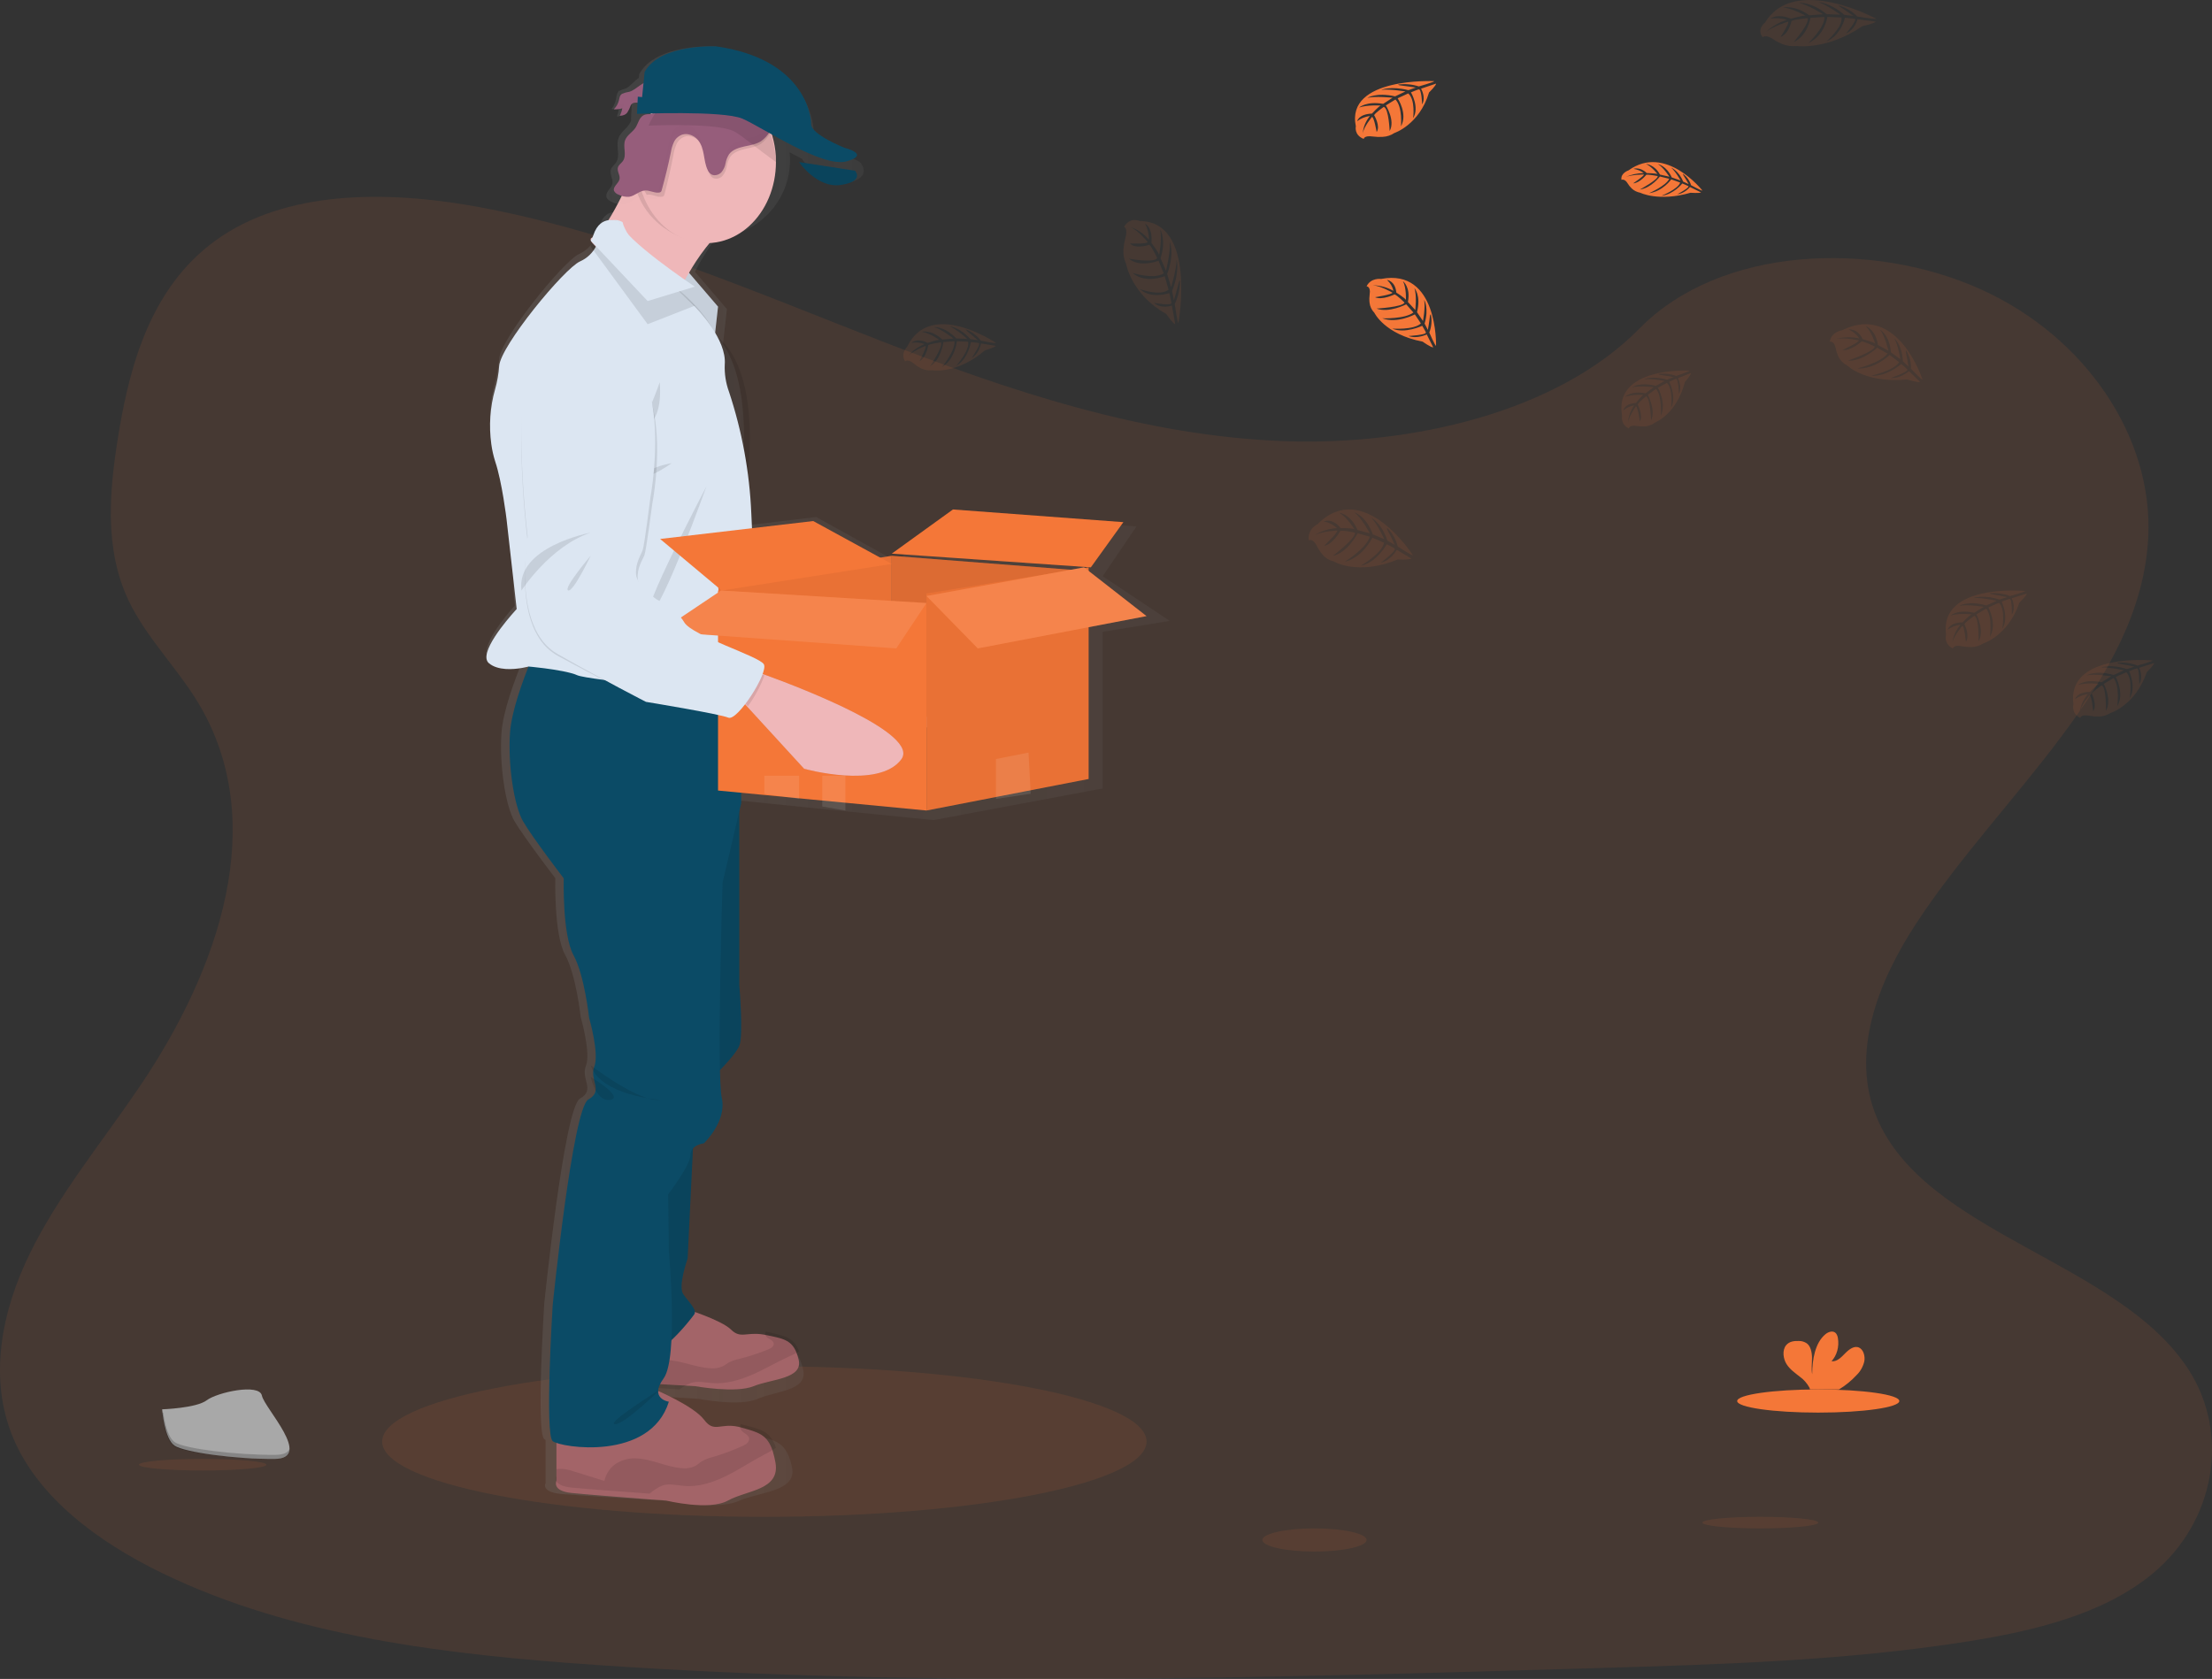 <svg width="191" height="145" viewBox="0 0 191 145" fill="none" xmlns="http://www.w3.org/2000/svg">
<rect x="0" y="0" width="191" height="145" fill="#333333" stroke="none"/>
<path opacity="0.1" d="M66 131C84.225 131 99 128.09 99 124.5C99 120.91 84.225 118 66 118C47.775 118 33 120.91 33 124.5C33 128.09 47.775 131 66 131Z" fill="#F47738"/>
<path opacity="0.1" d="M110.973 38.102C98.728 37.677 87.066 33.718 75.93 29.388C64.794 25.058 53.764 20.261 41.813 17.967C34.126 16.492 25.334 16.281 19.142 20.403C13.18 24.381 11.254 31.229 10.219 37.588C9.44 42.373 8.982 47.41 11.116 51.89C12.599 55.001 15.229 57.615 17.049 60.594C23.381 70.96 18.905 83.742 12.045 93.864C8.829 98.611 5.092 103.145 2.608 108.194C0.124 113.242 -1.025 119.046 1.149 124.21C3.302 129.324 8.435 133.158 13.995 135.858C25.288 141.342 38.591 142.91 51.571 143.8C80.297 145.767 109.174 144.916 137.975 144.062C148.634 143.747 159.338 143.427 169.824 141.777C175.647 140.86 181.658 139.406 185.886 135.894C191.252 131.436 192.582 123.89 188.985 118.302C182.954 108.925 166.282 106.597 162.061 96.536C159.741 90.997 162.123 84.83 165.497 79.694C172.731 68.675 184.857 59.009 185.495 46.416C185.933 37.766 180.104 29.104 171.091 25.01C161.645 20.72 148.543 21.26 141.577 28.361C134.397 35.666 121.785 38.479 110.973 38.102Z" fill="#F47738"/>
<path d="M101 53.624L95.213 49.766L98.132 45.469L82.846 44.264L77.354 48.464L70.478 44.653L64.743 45.335L64.675 43.84C64.604 42.282 64.446 40.729 64.201 39.188C64.226 38.721 64.243 38.185 64.241 37.602C64.241 35.145 63.904 31.889 62.427 29.718L62.767 26.696L60.008 23.473C60.451 22.601 60.957 21.76 61.52 20.959C61.614 20.824 61.709 20.693 61.811 20.566C65.391 20.31 68.216 17.4 68.216 13.841C68.216 13.676 68.216 13.512 68.197 13.349C68.197 13.284 68.184 13.217 68.177 13.151C68.526 13.338 68.879 13.525 69.233 13.712C69.299 13.805 69.374 13.899 69.458 14.009L69.475 14.029L69.58 14.158L69.614 14.198C69.652 14.242 69.692 14.285 69.731 14.33L69.758 14.36C69.858 14.47 69.964 14.582 70.077 14.693C70.091 14.704 70.103 14.715 70.115 14.728L70.257 14.859L70.296 14.894C70.417 15.001 70.546 15.104 70.674 15.201L70.716 15.231L70.878 15.341L70.931 15.374C70.994 15.412 71.058 15.451 71.12 15.487L71.143 15.5C71.217 15.539 71.292 15.576 71.368 15.612L71.406 15.627C71.47 15.654 71.533 15.68 71.594 15.705L71.653 15.726C71.719 15.748 71.784 15.769 71.852 15.787L71.893 15.799C71.976 15.819 72.059 15.836 72.144 15.849H72.154C72.234 15.862 72.315 15.87 72.396 15.873H72.451C72.523 15.877 72.595 15.877 72.668 15.873H72.715C72.806 15.868 72.896 15.858 72.985 15.842C73.408 15.787 73.814 15.643 74.175 15.419C74.268 15.358 74.349 15.283 74.417 15.197C74.795 14.708 74.38 14.171 74.38 14.171C74.232 13.824 73.276 13.579 73.276 13.579C73.276 13.579 70.253 12.331 70.253 11.337C70.253 10.344 69.497 5.187 61.696 4.008C61.696 4.008 56.621 3.726 55.194 6.413L55.164 6.727C54.744 6.986 54.397 7.508 53.983 7.661C53.804 7.699 53.632 7.762 53.471 7.848V7.812C53.423 7.853 53.384 7.904 53.356 7.96C53.267 8.135 53.214 8.325 53.199 8.52C53.156 8.759 53.073 8.988 52.951 9.198C52.918 9.258 52.88 9.316 52.838 9.37L52.806 9.421C53.025 9.438 53.245 9.402 53.448 9.318C53.416 9.574 53.353 9.825 53.259 10.065C53.379 10.069 53.498 10.039 53.601 9.978C53.705 9.917 53.788 9.828 53.841 9.721V9.706L53.866 9.673C53.913 9.586 53.953 9.496 53.983 9.402L53.962 9.424C54 9.303 54.034 9.18 54.076 9.06C54.095 8.993 54.126 8.929 54.168 8.873C54.219 8.823 54.28 8.785 54.348 8.763C54.416 8.74 54.488 8.734 54.559 8.744L54.482 10.364H54.516C54.47 10.482 54.415 10.596 54.349 10.704C54.081 11.134 53.594 11.427 53.414 11.898C53.337 12.125 53.307 12.365 53.327 12.604C53.327 12.744 53.344 12.886 53.356 13.026V13.015C53.382 13.389 53.39 13.744 53.186 14.044C53.046 14.25 52.821 14.405 52.743 14.639C52.722 14.704 52.712 14.772 52.715 14.84C52.73 15.045 52.774 15.247 52.844 15.44C52.844 15.436 52.844 15.432 52.844 15.429C52.891 15.571 52.902 15.722 52.876 15.87C52.791 16.243 52.332 16.555 52.354 16.912C52.353 16.959 52.36 17.006 52.375 17.05C52.463 17.225 52.616 17.358 52.802 17.424C53.093 17.588 53.428 17.661 53.762 17.633C53.887 17.611 54.008 17.57 54.121 17.512C53.989 17.812 53.853 18.11 53.715 18.392C53.694 18.436 53.671 18.481 53.649 18.526C53.649 18.526 52.481 17.755 51.818 19.328C51.624 19.654 51.486 20.01 51.408 20.381C51.374 20.53 51.328 20.675 51.268 20.815C50.973 21.308 50.533 21.699 50.006 21.936C48.653 22.548 43.189 29.287 43.092 31.032C43.045 31.713 42.928 32.388 42.745 33.046C42.314 34.595 42.204 36.215 42.42 37.808C42.487 38.322 42.599 38.831 42.754 39.327C43.334 41.069 43.721 44.322 43.721 44.322L44.349 49.968C44.325 50.747 44.359 51.527 44.451 52.301C43.81 53.024 41.239 56.037 42.221 56.858C42.977 57.504 44.3 57.397 45.042 57.265C44.417 58.795 43.432 61.455 43.302 63.282C43.113 65.986 43.625 69.567 44.436 70.942C45.246 72.317 47.948 75.844 47.948 75.844C47.948 75.844 47.822 80.683 48.787 82.44C49.752 84.198 50.142 87.845 50.142 87.845C50.142 87.845 51.043 90.924 50.591 92.056C50.14 93.188 51.428 94.13 50.076 94.882C48.723 95.635 46.992 112.604 46.992 112.604C46.992 112.604 46.295 123.725 46.992 124.291C47.029 124.318 47.069 124.341 47.111 124.361V128.097C47.111 128.097 46.627 128.882 48.594 129.04C49.941 129.147 53.76 129.388 56.026 129.528L57.781 129.636C57.781 129.636 61.938 130.455 63.774 129.636C65.611 128.818 68.866 128.837 68.382 126.675C68.318 126.381 68.232 126.092 68.126 125.81C67.595 124.469 66.693 124.316 65.032 123.942C64.936 123.922 64.844 123.903 64.758 123.888C63.009 123.587 62.434 124.392 61.454 123.344C60.602 122.438 57.889 121.424 56.965 121.102C56.987 121.035 57.016 120.97 57.038 120.901C56.777 120.857 56.533 120.739 56.337 120.563L58.841 120.719L60.331 120.811C60.331 120.811 63.865 121.508 65.433 120.811C67.001 120.114 69.76 120.133 69.348 118.296C69.294 118.046 69.221 117.8 69.131 117.56C68.679 116.421 67.912 116.296 66.501 115.98C66.419 115.963 66.344 115.946 66.268 115.933C64.781 115.677 64.294 116.361 63.461 115.472C62.746 114.713 60.492 113.863 59.682 113.574C59.682 113.159 59.115 112.569 58.758 111.976C58.338 111.285 59.113 108.866 59.113 108.866L59.555 98.828C59.723 98.754 59.901 98.704 60.084 98.679C60.084 98.679 62.083 96.792 61.632 94.782C61.539 94.174 61.492 93.56 61.488 92.945C62.145 92.342 63.05 91.451 63.307 90.901C63.727 90.007 63.307 85.671 63.307 85.671V69.09L66.652 69.425L69.686 69.733L70.61 69.826L73.645 70.129L80.618 70.826L86.903 69.649L89.622 69.141L95.213 68.095V54.569L101 53.624ZM54.971 8.804L54.582 8.763C54.71 8.769 54.846 8.793 54.971 8.804Z" fill="url(#paint0_linear_1_3)"/>
<path d="M87.836 61.64C85.923 63.868 79.046 62.688 79.046 62.688L73.717 58.629L73 58.08L74.203 56C74.203 56 74.586 56.086 75.242 56.238C78.687 57.052 89.451 59.767 87.836 61.64Z" fill="#EFB7B9"/>
<path opacity="0.1" d="M76 56.181C75.685 56.688 74.82 57.447 73.962 58L73 57.582L74.613 56C74.613 56 75.131 56.065 76 56.181Z" fill="black"/>
<path d="M55.75 28.078C55.75 28.078 50.764 30.203 51.009 35.422C51.185 38.783 51.566 42.133 52.15 45.451C52.15 45.451 51.131 53.304 55.376 55.328C59.62 57.352 63.548 59.017 63.548 59.017C63.548 59.017 70.189 59.703 71.014 59.987C71.839 60.27 74.418 55.934 73.942 55.259C73.466 54.584 67.371 53.168 66.595 52.041C65.818 50.914 64.022 50.218 64.022 50.218C64.022 50.218 62.168 49.14 62.041 48.166C61.915 47.192 62.404 46.466 62.529 46.039C62.653 45.612 62.968 41.487 62.968 41.487C62.968 41.487 65.061 26.804 55.75 28.078Z" fill="#DCE6F2"/>
<path opacity="0.1" d="M60 45C60 45 54.504 45.971 55.036 48C55.036 48 57.031 45.81 60 45Z" fill="black"/>
<path opacity="0.1" d="M60 45C60 45 56.384 48.799 57.092 48.993C57.799 49.188 60 45 60 45Z" fill="black"/>
<path opacity="0.1" d="M61.933 46C61.933 46 60.338 49.207 61.319 48.989C62.299 48.772 61.933 46 61.933 46Z" fill="black"/>
<path opacity="0.1" d="M75.495 55.185L75.094 55.076C75.209 54.716 75.24 54.424 75.147 54.289C74.688 53.638 68.808 52.274 68.06 51.186C67.312 50.097 65.577 49.428 65.577 49.428C65.577 49.428 63.787 48.388 63.665 47.449C63.543 46.509 64.016 45.809 64.136 45.397C64.256 44.985 64.559 41.005 64.559 41.005C64.559 41.005 66.574 26.847 57.587 28.076C57.587 28.076 52.774 30.127 53.008 35.159C53.178 38.402 53.547 41.632 54.112 44.832C54.112 44.832 53.128 52.406 57.225 54.358C61.322 56.31 65.114 57.915 65.114 57.915C65.114 57.915 71.522 58.575 72.32 58.851C72.622 58.955 73.168 58.417 73.702 57.678L74.005 57.949L79.227 62.638C79.227 62.638 85.965 64.004 87.839 61.429C89.423 59.263 78.878 56.125 75.495 55.185Z" fill="black"/>
<path d="M54.325 7.931C54.109 7.961 53.903 8.02 53.715 8.104C53.495 8.238 53.495 8.468 53.44 8.668C53.376 8.947 53.225 9.212 53 9.442C53.25 9.455 53.502 9.425 53.733 9.353C53.695 9.574 53.621 9.791 53.513 10C53.65 10.002 53.785 9.976 53.902 9.923C54.019 9.871 54.113 9.795 54.173 9.704C54.289 9.521 54.382 9.331 54.448 9.136C54.469 9.077 54.505 9.022 54.554 8.974C54.756 8.798 55.133 8.877 55.445 8.9C55.705 8.916 55.966 8.88 56.202 8.797C56.437 8.714 56.638 8.587 56.783 8.427C57.115 8.057 57.135 7.109 56.343 7.008C55.516 6.908 55.001 7.746 54.325 7.931Z" fill="#965D7B"/>
<g opacity="0.1">
<path opacity="0.1" d="M53.63 8.077C53.647 7.985 53.658 7.889 53.679 7.797C53.5 7.953 53.49 8.218 53.443 8.453C53.42 8.589 53.382 8.722 53.332 8.85C53.481 8.614 53.582 8.352 53.63 8.077Z" fill="black"/>
<path opacity="0.1" d="M53.689 9.627C53.783 9.385 53.846 9.133 53.877 8.875C53.689 8.954 53.484 8.99 53.279 8.978C53.22 9.111 53.147 9.237 53.062 9.355C53.276 9.371 53.491 9.336 53.689 9.253C53.657 9.511 53.594 9.763 53.5 10.005C53.618 10.008 53.733 9.977 53.834 9.916C53.934 9.855 54.015 9.767 54.066 9.661C54.113 9.576 54.151 9.485 54.179 9.392C54.124 9.469 54.05 9.531 53.964 9.572C53.879 9.613 53.784 9.632 53.689 9.627Z" fill="black"/>
<path opacity="0.1" d="M55.347 8.349C55.079 8.323 54.755 8.231 54.581 8.436C54.54 8.493 54.509 8.556 54.491 8.624C54.474 8.673 54.459 8.724 54.445 8.774C54.624 8.633 54.915 8.709 55.158 8.733C55.381 8.751 55.605 8.71 55.807 8.613C56.008 8.517 56.18 8.369 56.306 8.184C56.363 8.093 56.405 7.993 56.432 7.889C56.303 8.048 56.136 8.173 55.947 8.254C55.758 8.334 55.552 8.367 55.347 8.349Z" fill="black"/>
</g>
<path d="M59.013 23L62 26.484L61.61 30L58 24.52L59.013 23Z" fill="#DCE6F2"/>
<path opacity="0.1" d="M62 26.484L61.633 29.791L61.61 30L58.351 25.053L58 24.52L58.102 24.366L59.011 23L59.213 23.236L62 26.484Z" fill="black"/>
<path d="M64.439 18.657C63.342 18.912 62.293 19.79 61.38 20.856C60.763 21.592 60.212 22.362 59.729 23.161C59.429 23.648 59.165 24.117 58.946 24.524L58.793 24.815C58.423 25.525 58.217 26 58.217 26C58.217 26 49.813 20.868 51.143 20.523C51.589 20.407 52.177 19.629 52.757 18.65L52.83 18.525C53.198 17.896 53.559 17.195 53.881 16.535C54.538 15.178 55.025 14 55.025 14C55.025 14 67.79 17.879 64.439 18.657Z" fill="#EFB7B9"/>
<path d="M69 14C69 14 70.54 16.282 72.609 15.971C74.678 15.66 73.827 14.745 73.827 14.745L69 14Z" fill="#0B4B66"/>
<path d="M65.077 119.717C63.529 120.354 60.028 119.717 60.028 119.717L58.552 119.634C56.636 119.524 53.428 119.338 52.294 119.255C50.638 119.132 51.044 118.522 51.044 118.522V114.832L59.077 113C59.077 113 62.253 113.978 63.123 114.832C63.949 115.646 64.432 115.02 65.905 115.255C65.978 115.267 66.055 115.28 66.135 115.298C67.534 115.586 68.293 115.7 68.742 116.743C68.832 116.962 68.904 117.187 68.958 117.416C69.372 119.096 66.624 119.084 65.077 119.717Z" fill="#A36468"/>
<path opacity="0.1" d="M69 116.699C68.708 116.884 68.401 117.044 68.082 117.176C67.013 117.67 65.996 118.273 64.915 118.74C63.834 119.206 62.669 119.539 61.499 119.451C60.887 119.405 60.261 119.254 59.675 119.431C59.313 119.572 58.972 119.764 58.662 120C56.718 119.874 53.463 119.661 52.312 119.567C50.633 119.427 51.045 118.73 51.045 118.73V118.237C51.105 118.237 51.173 118.22 51.251 118.214C51.653 118.207 52.054 118.268 52.437 118.393C53.281 118.625 54.12 118.854 54.964 119.082C55.034 118.817 55.156 118.569 55.323 118.353C55.49 118.137 55.699 117.958 55.937 117.826C56.418 117.567 56.959 117.441 57.504 117.462C58.812 117.479 60.05 118.108 61.357 118.171C61.722 118.205 62.09 118.142 62.425 117.989C62.603 117.899 62.761 117.767 62.936 117.666C63.216 117.529 63.512 117.428 63.817 117.365C64.673 117.149 65.515 116.874 66.334 116.542C66.568 116.449 66.84 116.282 66.809 116.03C66.768 115.695 66.249 115.656 66.113 115.349C66.089 115.293 66.078 115.233 66.08 115.172C66.083 115.112 66.1 115.053 66.128 115C66.202 115.014 66.28 115.03 66.362 115.049C67.775 115.378 68.545 115.508 69 116.699Z" fill="black"/>
<path d="M62.857 129.596C61.224 130.505 57.528 129.596 57.528 129.596L55.972 129.485C53.957 129.328 50.564 129.066 49.365 128.943C47.617 128.767 48.047 127.896 48.047 127.896V122.617L56.527 120C56.527 120 59.88 121.397 60.798 122.617C61.669 123.779 62.173 122.885 63.736 123.22C63.813 123.237 63.894 123.258 63.978 123.281C65.455 123.7 66.256 123.857 66.729 125.348C66.825 125.661 66.901 125.982 66.958 126.309C67.384 128.708 64.491 128.689 62.857 129.596Z" fill="#A36468"/>
<path opacity="0.1" d="M67 125.031C66.692 125.252 66.368 125.444 66.032 125.603C64.903 126.196 63.829 126.919 62.688 127.479C61.547 128.04 60.317 128.438 59.081 128.333C58.435 128.279 57.774 128.092 57.162 128.309C56.778 128.481 56.417 128.714 56.089 129C54.044 128.849 50.601 128.598 49.385 128.48C47.611 128.311 48.047 127.475 48.047 127.475V126.885C48.12 126.871 48.192 126.862 48.265 126.857C48.69 126.848 49.114 126.92 49.518 127.072L52.185 127.899C52.259 127.58 52.389 127.282 52.567 127.022C52.745 126.763 52.967 126.548 53.219 126.391C53.728 126.079 54.299 125.927 54.875 125.953C56.256 125.975 57.563 126.728 58.943 126.804C59.327 126.845 59.714 126.771 60.066 126.59C60.256 126.479 60.415 126.32 60.607 126.202C60.902 126.036 61.214 125.914 61.537 125.84C62.436 125.579 63.32 125.249 64.181 124.852C64.427 124.74 64.715 124.539 64.682 124.237C64.638 123.836 64.09 123.787 63.946 123.418C63.921 123.351 63.91 123.279 63.913 123.207C63.916 123.134 63.933 123.064 63.963 123C64.041 123.016 64.124 123.036 64.209 123.058C65.707 123.444 66.52 123.601 67 125.031Z" fill="black"/>
<path d="M59.94 97L59.374 108.689C59.374 108.689 58.527 111.075 58.987 111.758C59.447 112.441 60.222 113.122 59.94 113.525C59.658 113.929 56.27 118.293 55.175 116.619C54.08 114.945 53 107.69 53 107.69L54.01 98.728L59.94 97Z" fill="#0B4B66"/>
<path d="M62.566 67L63.835 68.866V85.098C63.835 85.098 64.206 89.425 63.835 90.319C63.464 91.213 61.582 93 61.582 93L60 84.064L60.342 74.61L62.566 67Z" fill="#0B4B66"/>
<path opacity="0.1" d="M59.94 97L59.374 108.689C59.374 108.689 58.527 111.075 58.987 111.758C59.447 112.441 60.222 113.122 59.94 113.525C59.658 113.929 56.27 118.293 55.175 116.619C54.08 114.945 53 107.69 53 107.69L54.01 98.728L59.94 97Z" fill="black"/>
<path opacity="0.1" d="M62.566 67L63.835 68.866V85.098C63.835 85.098 64.206 89.425 63.835 90.319C63.464 91.213 61.582 93 61.582 93L60 84.064L60.342 74.61L62.566 67Z" fill="black"/>
<path d="M64 60.539V69.366L62.391 76.237C62.391 76.237 61.875 92.817 62.325 94.833C62.776 96.849 60.78 98.743 60.78 98.743C60.78 98.743 59.621 98.869 59.621 99.751C59.621 100.632 57.69 103.155 57.69 103.155L57.754 108.072C57.754 108.072 58.592 117.277 57.304 119.042C56.015 120.806 57.754 121.059 57.754 121.059C56.145 126.228 48.419 125.031 47.722 124.464C47.025 123.896 47.722 112.738 47.722 112.738C47.722 112.738 49.449 95.716 50.8 94.96C52.153 94.204 50.866 93.258 51.316 92.123C51.766 90.988 50.866 87.9 50.866 87.9C50.866 87.9 50.48 84.242 49.514 82.478C48.548 80.713 48.676 75.858 48.676 75.858C48.676 75.858 45.972 72.327 45.169 70.941C44.365 69.555 43.847 65.961 44.041 63.249C44.172 61.417 45.155 58.748 45.779 57.212C46.078 56.477 46.294 56 46.294 56L46.478 56.047L57.028 58.752L64 60.539Z" fill="#0B4B66"/>
<path opacity="0.1" d="M64.496 18.758C63.509 19.019 62.566 19.913 61.745 21H61.531C60.328 21.001 59.146 20.709 58.105 20.155C57.064 19.6 56.2 18.803 55.601 17.843C55.35 17.445 55.149 17.022 55 16.583C55.591 15.201 56.029 14 56.029 14C56.029 14 67.509 17.966 64.496 18.758Z" fill="black"/>
<path d="M67 13.997C67.001 15.067 66.792 16.123 66.388 17.084C65.984 18.045 65.396 18.885 64.67 19.54C63.943 20.194 63.097 20.646 62.198 20.859C61.298 21.073 60.368 21.043 59.48 20.772C58.591 20.501 57.768 19.995 57.074 19.295C56.379 18.595 55.832 17.718 55.474 16.733C55.116 15.747 54.958 14.679 55.01 13.611C55.062 12.543 55.324 11.502 55.775 10.57C55.957 10.192 56.17 9.834 56.41 9.503C56.806 8.953 57.271 8.477 57.789 8.091C58.665 7.442 59.671 7.069 60.707 7.009C61.744 6.948 62.776 7.202 63.704 7.746C64.631 8.289 65.421 9.104 65.998 10.11C66.574 11.115 66.916 12.278 66.992 13.485C66.995 13.657 67 13.827 67 13.997Z" fill="#EFB7B9"/>
<path opacity="0.1" d="M62 29.806L61.975 30L58.548 25.42C58.19 26.144 57.99 26.628 57.99 26.628C57.99 26.628 49.85 21.389 51.138 21.037C51.571 20.919 52.14 20.126 52.702 19.127L52.772 19C53.37 20.522 56.842 23.564 58.287 24.784C58.454 24.925 58.592 25.041 58.699 25.125L58.919 25.302L59.035 25.4C59.56 25.863 61.777 27.907 62 29.806Z" fill="black"/>
<path d="M65 47.073L64.645 58.046L64.582 60C64.582 60 60.372 59.625 56.443 59.213C53.28 58.882 50.298 58.524 49.839 58.314C49.253 58.05 47.998 57.846 47.008 57.716C46.242 57.617 45.641 57.565 45.641 57.565C45.641 57.565 45.416 57.628 45.07 57.688C44.317 57.819 42.993 57.926 42.221 57.283C41.235 56.461 43.827 53.473 44.473 52.755L44.615 52.6L44.371 50.436L43.737 44.825C43.737 44.825 43.346 41.594 42.76 39.861C42.604 39.368 42.491 38.864 42.422 38.353C42.205 36.77 42.316 35.161 42.751 33.62C42.936 32.965 43.054 32.295 43.102 31.618C43.2 29.885 48.716 23.187 50.083 22.578C50.698 22.303 51.193 21.83 51.481 21.241C51.576 21.055 51.648 20.86 51.694 20.658C52.28 18.223 53.762 19.189 53.762 19.189C54.119 21.095 59.651 26.138 59.651 26.138L59.761 26.243C60.309 26.782 62.754 29.315 62.581 31.477C62.546 32.282 62.671 33.085 62.95 33.845C64.075 37.244 64.722 40.773 64.873 44.336L65 47.073Z" fill="#DCE6F2"/>
<path opacity="0.1" d="M56.967 33C56.967 33 55.919 36.158 55.132 36.668C54.346 37.179 57.342 37.746 56.967 33Z" fill="black"/>
<path opacity="0.1" d="M58 40C58 40 56 40.352 56 40.881C56 41.41 58 40 58 40Z" fill="black"/>
<path opacity="0.1" d="M61 42C61 42 57.192 52.67 56.128 52.993C55.063 53.316 61 42 61 42Z" fill="black"/>
<path opacity="0.1" d="M60 26.4L55.922 28L51 21.289C51.103 21.1 51.181 20.9 51.231 20.694C51.867 18.206 53.477 19.193 53.477 19.193C53.865 21.14 59.873 26.293 59.873 26.293L60 26.4Z" fill="black"/>
<path d="M60 24.755L55.922 26L51 20.781C51.103 20.633 51.181 20.478 51.231 20.318C51.867 18.382 53.477 19.15 53.477 19.15C53.865 20.665 59.873 24.672 59.873 24.672L60 24.755Z" fill="#DCE6F2"/>
<path opacity="0.1" d="M64.939 58.689C64.939 58.689 60.855 58.324 57.043 57.922L63.882 59.647V61.655C63.583 61.916 63.323 62.051 63.155 61.982C62.367 61.663 55.935 60.658 55.935 60.658C55.935 60.658 52.199 58.833 48.168 56.643C48.07 56.59 47.975 56.533 47.884 56.471C47.414 56.164 47.009 55.773 46.69 55.319C45.946 54.281 45.582 52.946 45.425 51.638C45.336 50.888 45.303 50.132 45.326 49.378C45.346 48.522 45.427 47.669 45.569 46.824C45.179 43.552 44.989 40.261 45.001 36.967C45.048 31.856 50.021 30.031 50.021 30.031C59.161 29.255 56.327 43.493 56.327 43.493C56.327 43.493 55.799 47.509 55.655 47.919C55.511 48.33 54.994 49.014 55.064 49.973C55.134 50.931 56.88 52.078 56.88 52.078C56.88 52.078 58.585 52.848 59.288 53.989C59.8 54.83 63.123 55.971 65 56.785L64.939 58.689Z" fill="black"/>
<path opacity="0.1" d="M67 10.074C67.003 10.351 66.943 10.627 66.823 10.88C66.733 11.086 66.628 11.287 66.509 11.48C66.323 11.835 66.06 12.148 65.736 12.397C65.328 12.675 64.813 12.753 64.324 12.866C63.835 12.979 63.327 13.159 63.048 13.557C62.897 13.813 62.795 14.093 62.749 14.383C62.703 14.674 62.581 14.948 62.396 15.183C62.3 15.297 62.166 15.378 62.017 15.412C61.867 15.446 61.71 15.432 61.57 15.371C61.422 15.277 61.311 15.139 61.251 14.979C61.049 14.545 60.998 14.065 60.917 13.598C60.836 13.131 60.721 12.65 60.421 12.274C60.121 11.898 59.59 11.65 59.118 11.797C58.961 11.855 58.817 11.943 58.695 12.055C58.574 12.168 58.478 12.302 58.412 12.451C58.282 12.749 58.192 13.062 58.146 13.382C57.927 14.526 57.669 15.664 57.371 16.795C57.362 16.841 57.342 16.885 57.312 16.923C57.266 16.967 57.202 16.993 57.136 16.994C56.741 17.044 56.361 16.779 55.962 16.808C55.921 16.811 55.88 16.817 55.84 16.827C55.195 15.756 54.911 14.522 55.025 13.291C55.139 12.061 55.646 10.893 56.478 9.947L56.509 9.939C56.775 9.849 57.016 9.704 57.215 9.514C57.47 9.27 57.706 9.01 57.922 8.733L58.063 8.565C58.468 8.098 58.931 7.678 59.44 7.315C59.578 7.207 59.738 7.124 59.909 7.072C60.056 7.045 60.206 7.041 60.354 7.059C60.964 7.129 61.578 7.151 62.191 7.125C62.619 7.061 63.05 7.019 63.482 7C64.599 7.03 65.552 7.784 66.258 8.61C66.638 9.033 66.977 9.521 67 10.074Z" fill="black"/>
<path d="M54.868 11.038C54.616 11.409 54.162 11.661 53.992 12.068C53.742 12.658 54.163 13.393 53.776 13.92C53.648 14.097 53.436 14.229 53.363 14.432C53.24 14.775 53.577 15.141 53.49 15.494C53.403 15.847 52.886 16.145 53.023 16.489C53.104 16.64 53.247 16.756 53.421 16.815C53.696 16.956 54.011 17.019 54.326 16.995C54.821 16.922 55.188 16.486 55.689 16.453C56.097 16.427 56.486 16.681 56.891 16.634C56.959 16.632 57.024 16.607 57.072 16.564C57.103 16.528 57.123 16.485 57.132 16.441C57.436 15.351 57.702 14.254 57.928 13.149C57.975 12.84 58.066 12.539 58.2 12.251C58.268 12.108 58.367 11.978 58.491 11.87C58.615 11.762 58.763 11.677 58.924 11.62C59.407 11.48 59.95 11.718 60.26 12.081C60.569 12.443 60.687 12.907 60.77 13.357C60.853 13.808 60.906 14.271 61.111 14.689C61.173 14.844 61.288 14.977 61.44 15.07C61.712 15.211 62.077 15.099 62.285 14.887C62.476 14.661 62.6 14.396 62.647 14.115C62.694 13.835 62.798 13.566 62.953 13.32C63.239 12.936 63.762 12.762 64.262 12.653C64.761 12.544 65.288 12.467 65.71 12.199C66.041 11.959 66.312 11.658 66.503 11.316C66.771 10.897 67.02 10.441 66.999 9.958C66.975 9.431 66.628 8.961 66.257 8.551C65.532 7.755 64.553 7.028 63.407 7C62.964 7.017 62.522 7.057 62.084 7.12C61.455 7.146 60.825 7.124 60.2 7.055C60.048 7.039 59.894 7.044 59.744 7.07C59.568 7.118 59.405 7.198 59.264 7.304C58.742 7.654 58.267 8.058 57.851 8.508C57.582 8.828 57.29 9.132 56.978 9.418C56.773 9.602 56.526 9.742 56.254 9.83C56.073 9.875 55.892 9.843 55.72 9.893C55.186 10.044 55.116 10.671 54.868 11.038Z" fill="#965D7B"/>
<path opacity="0.1" d="M72.61 15.971C71.258 16.174 70.138 15.279 69.519 14.626C69.328 14.427 69.155 14.218 69 14L73.638 14.717L73.826 14.746C73.826 14.746 74.679 15.661 72.61 15.971Z" fill="black"/>
<g opacity="0.1">
<path opacity="0.1" d="M53.098 15.296C53.119 15.05 53.082 14.803 52.989 14.574C52.989 14.593 52.972 14.612 52.966 14.631C52.885 14.883 52.995 15.144 53.064 15.405C53.079 15.37 53.091 15.334 53.098 15.296Z" fill="black"/>
<path opacity="0.1" d="M53.551 12.221C53.531 12.481 53.536 12.742 53.566 13.001C53.585 12.741 53.58 12.48 53.551 12.221Z" fill="black"/>
<path opacity="0.1" d="M66.649 10.463C66.451 10.859 66.169 11.208 65.823 11.486C65.387 11.796 64.838 11.883 64.314 12.009C63.789 12.135 63.248 12.336 62.95 12.78C62.788 13.065 62.681 13.378 62.631 13.701C62.582 14.026 62.452 14.333 62.254 14.595C62.037 14.839 61.656 14.971 61.373 14.805C61.214 14.699 61.094 14.544 61.029 14.365C60.816 13.882 60.76 13.348 60.675 12.825C60.59 12.302 60.463 11.768 60.143 11.349C59.822 10.929 59.254 10.653 58.75 10.817C58.582 10.882 58.428 10.98 58.299 11.105C58.169 11.23 58.066 11.38 57.996 11.546C57.856 11.878 57.761 12.227 57.713 12.584C57.477 13.862 57.201 15.131 56.883 16.391C56.874 16.443 56.852 16.492 56.82 16.534C56.77 16.583 56.703 16.612 56.632 16.614C56.209 16.669 55.803 16.376 55.379 16.406C54.856 16.443 54.473 16.947 53.958 17.03C53.63 17.059 53.3 16.986 53.015 16.821C52.884 16.765 52.766 16.682 52.67 16.577C52.626 16.64 52.596 16.712 52.584 16.788C52.572 16.864 52.578 16.942 52.6 17.015C52.683 17.19 52.832 17.325 53.015 17.391C53.3 17.556 53.63 17.629 53.958 17.6C54.473 17.517 54.856 17.013 55.379 16.976C55.803 16.945 56.209 17.239 56.632 17.184C56.703 17.182 56.77 17.153 56.82 17.104C56.852 17.061 56.874 17.012 56.883 16.96C57.2 15.707 57.476 14.438 57.713 13.154C57.761 12.797 57.856 12.448 57.996 12.116C58.066 11.95 58.169 11.8 58.299 11.675C58.428 11.549 58.582 11.451 58.75 11.386C59.254 11.223 59.82 11.499 60.143 11.919C60.465 12.338 60.588 12.874 60.675 13.395C60.761 13.916 60.816 14.452 61.029 14.935C61.094 15.114 61.214 15.268 61.373 15.375C61.656 15.539 62.037 15.409 62.254 15.165C62.452 14.903 62.582 14.596 62.631 14.271C62.681 13.947 62.788 13.635 62.95 13.35C63.248 12.906 63.793 12.707 64.314 12.579C64.834 12.451 65.383 12.366 65.823 12.056C66.169 11.778 66.451 11.429 66.649 11.033C66.928 10.55 67.189 10.023 67.166 9.464C67.162 9.393 67.155 9.321 67.144 9.25C67.053 9.68 66.885 10.091 66.649 10.463Z" fill="black"/>
</g>
<path opacity="0.1" d="M66.267 10.866C66.689 11.828 66.94 12.899 67 14C65.533 12.945 64.153 11.786 63.457 11.383C62.243 10.68 57.706 10.786 56 10.851C56.178 10.443 56.387 10.057 56.622 9.699C57.012 9.106 57.47 8.592 57.981 8.175C58.657 7.625 59.413 7.258 60.204 7.095C60.995 6.933 61.803 6.979 62.579 7.23C63.356 7.481 64.084 7.933 64.719 8.558C65.355 9.182 65.884 9.966 66.276 10.862L66.267 10.866Z" fill="black"/>
<path d="M61.871 4.008C61.871 4.008 57.025 3.749 55.663 6.208L55.443 8.388L55.074 8.35L55 9.833C55 9.833 62.406 9.531 64.091 10.242C65.777 10.953 71.014 14.536 73.113 13.932C75.212 13.328 72.928 12.767 72.928 12.767C72.928 12.767 70.039 11.623 70.039 10.725C70.039 9.828 69.323 5.087 61.871 4.008Z" fill="#0B4B66"/>
<path opacity="0.1" d="M51 92C51 92 55.188 95.235 57 94.986C57 94.986 51.875 94.638 51 92Z" fill="black"/>
<path opacity="0.1" d="M51 93C51 93 51.463 95.201 52.697 94.985C53.931 94.769 51 93 51 93Z" fill="black"/>
<path opacity="0.1" d="M57 120C57 120 52.297 122.92 53.09 122.999C53.883 123.077 57 120 57 120Z" fill="black"/>
<path d="M62 50.406L77 48V62L62.748 61.264L62 50.406Z" fill="#F47738"/>
<path opacity="0.05" d="M62 50.406L77 48V62L62.748 61.264L62 50.406Z" fill="black"/>
<path d="M77 48L94 49.327L93.059 61.51L77 62V48Z" fill="#F47738"/>
<path opacity="0.1" d="M77 48L94 49.327L93.059 61.51L77 62V48Z" fill="black"/>
<path d="M82.285 44L77 47.815L94.191 49L97 45.096L82.285 44Z" fill="#F47738"/>
<path d="M57 46.547L70.219 45L77 48.704L62.317 51L57 46.547Z" fill="#F47738"/>
<path d="M80 52.146V70L73.084 69.337L70.076 69.051L69.159 68.961L66.153 68.673L62 68.275V51L76.762 51.939L80 52.146Z" fill="#F47738"/>
<path d="M94 49V67.276L88.636 68.319L86.028 68.827L80 70V51.26L94 49Z" fill="#F47738"/>
<path opacity="0.05" d="M94 49V67.276L88.636 68.319L86.028 68.827L80 70V51.26L94 49Z" fill="black"/>
<path d="M57 54.534L62.266 51L80 52.078L77.389 56L57 54.534Z" fill="#F47738"/>
<path opacity="0.1" d="M57 54.534L62.266 51L80 52.078L77.389 56L57 54.534Z" fill="white"/>
<path d="M93.604 49L80 51.473L84.428 56L99 53.21L93.604 49Z" fill="#F47738"/>
<path opacity="0.1" d="M93.604 49L80 51.473L84.428 56L99 53.21L93.604 49Z" fill="white"/>
<path opacity="0.1" d="M89 68.552L86 69V65.551L88.81 65L89 68.552Z" fill="white"/>
<path opacity="0.1" d="M73 67V70L71 69.651V67H73Z" fill="white"/>
<path opacity="0.1" d="M69 67V69L66 68.559V67H69Z" fill="white"/>
<path opacity="0.1" d="M77.82 65.587C75.87 68.195 69.433 66.394 69.433 66.394L64.649 61.173L64 60.466L65.269 58C65.269 58 65.632 58.125 66.238 58.345C69.444 59.517 79.461 63.393 77.82 65.587Z" fill="black"/>
<path d="M77.82 65.587C75.87 68.195 69.433 66.394 69.433 66.394L64.649 61.173L64 60.466L65.269 58C65.269 58 65.632 58.125 66.238 58.345C69.444 59.517 79.461 63.393 77.82 65.587Z" fill="#EFB7B9"/>
<path opacity="0.1" d="M66 58.326C65.763 59.08 65.162 60.195 64.58 61L64 60.331L65.135 58C65.135 58 65.46 58.118 66 58.326Z" fill="black"/>
<path d="M49.946 29.032C49.946 29.032 45.047 30.915 45.001 36.187C44.989 39.584 45.176 42.979 45.56 46.354C45.56 46.354 44.161 54.215 48.127 56.474C52.093 58.734 55.779 60.617 55.779 60.617C55.779 60.617 62.115 61.652 62.893 61.982C63.672 62.311 66.376 58.075 65.956 57.369C65.536 56.663 59.767 54.921 59.082 53.744C58.397 52.568 56.71 51.775 56.71 51.775C56.71 51.775 54.989 50.591 54.92 49.602C54.851 48.614 55.359 47.908 55.502 47.484C55.646 47.06 56.167 42.918 56.167 42.918C56.167 42.918 58.952 28.223 49.946 29.032Z" fill="#DCE6F2"/>
<path opacity="0.1" d="M51 46C51 46 44.526 47.212 45.028 51C45.028 51 47.488 47.179 51 46Z" fill="black"/>
<path opacity="0.1" d="M51 48C51 48 48.616 50.802 49.054 50.992C49.491 51.182 51 48 51 48Z" fill="black"/>
<path d="M123.846 7.008C123.846 7.008 116.177 6.642 117.073 10.905C117.073 10.905 116.893 11.658 117.755 12C117.755 12 117.769 11.68 118.542 11.79C118.817 11.827 119.097 11.838 119.376 11.822C119.753 11.803 120.112 11.685 120.397 11.488C120.397 11.488 122.555 10.783 123.394 7.988C123.394 7.988 124.016 7.377 124 7.221L122.704 7.66C122.704 7.66 123.146 8.401 122.797 9.016C122.797 9.016 122.756 7.687 122.506 7.718C122.456 7.718 121.834 7.975 121.834 7.975C121.834 7.975 122.595 9.264 122.02 10.203C122.02 10.203 122.238 8.613 121.596 8.068L120.684 8.49C120.684 8.49 121.574 9.822 120.97 10.909C120.97 10.909 121.126 9.242 120.492 8.592L119.664 9.103C119.664 9.103 120.502 10.417 119.991 11.319C119.991 11.319 119.925 9.378 119.485 9.23C119.485 9.23 118.762 9.736 118.653 9.944C118.653 9.944 119.224 10.903 118.869 11.4C118.869 11.4 118.651 10.107 118.465 10.1C118.465 10.1 117.745 10.957 117.67 11.54C117.705 10.997 117.919 10.471 118.29 10.014C117.875 10.076 117.491 10.234 117.188 10.466C117.188 10.466 117.299 9.861 118.467 9.808C118.467 9.808 119.073 9.157 119.222 9.117C119.222 9.117 118.06 9.04 117.355 9.288C117.355 9.288 117.975 8.717 119.436 8.968L120.244 8.441C120.244 8.441 118.714 8.281 118.064 8.458C118.064 8.458 118.811 7.953 120.464 8.321L121.352 7.9C121.352 7.9 120.048 7.676 119.271 7.758C119.271 7.758 120.09 7.408 121.612 7.787L122.248 7.561C122.248 7.561 121.291 7.412 121.013 7.388C120.734 7.364 120.718 7.304 120.718 7.304C121.323 7.224 121.944 7.279 122.512 7.464C122.512 7.464 123.875 7.075 123.846 7.008Z" fill="#F47738"/>
<path opacity="0.1" d="M145.883 32.008C145.883 32.008 139.293 31.642 140.063 35.905C140.063 35.905 139.908 36.658 140.649 37C140.649 37 140.661 36.68 141.327 36.791C141.564 36.827 141.804 36.838 142.043 36.822C142.364 36.801 142.668 36.684 142.91 36.49C142.91 36.49 144.766 35.783 145.488 32.988C145.488 32.988 146.02 32.379 145.999 32.222L144.886 32.66C144.886 32.66 145.266 33.401 144.967 34.016C144.967 34.016 144.931 32.688 144.718 32.718C144.674 32.718 144.138 32.975 144.138 32.975C144.138 32.975 144.794 34.266 144.3 35.203C144.3 35.203 144.487 33.613 143.934 33.068L143.158 33.485C143.158 33.485 143.923 34.817 143.405 35.905C143.405 35.905 143.538 34.237 142.994 33.588L142.284 34.099C142.284 34.099 143.002 35.412 142.565 36.314C142.565 36.314 142.508 34.373 142.13 34.226C142.13 34.226 141.509 34.731 141.414 34.939C141.414 34.939 141.906 35.898 141.601 36.396C141.601 36.396 141.414 35.102 141.254 35.096C141.254 35.096 140.635 35.953 140.571 36.535C140.602 35.992 140.786 35.466 141.105 35.009C140.748 35.072 140.418 35.229 140.156 35.462C140.156 35.462 140.253 34.856 141.258 34.803C141.258 34.803 141.769 34.152 141.906 34.112C141.906 34.112 140.907 34.035 140.302 34.283C140.302 34.283 140.834 33.712 142.088 33.971L142.782 33.444C142.782 33.444 141.466 33.284 140.909 33.461C140.909 33.461 141.551 32.956 142.971 33.324L143.734 32.903C143.734 32.903 142.612 32.681 141.944 32.761C141.944 32.761 142.65 32.411 143.958 32.79L144.504 32.564C144.504 32.564 143.682 32.416 143.441 32.392C143.2 32.368 143.188 32.307 143.188 32.307C143.709 32.227 144.243 32.282 144.732 32.467C144.732 32.467 145.904 32.075 145.883 32.008Z" fill="#F47738"/>
<path opacity="0.1" d="M101.752 27.896C101.752 27.896 103.356 19.117 98.401 19.087C98.401 19.087 97.578 18.689 97.06 19.598C97.06 19.598 97.413 19.695 97.173 20.561C97.09 20.867 97.035 21.185 97.008 21.508C96.973 21.948 97.049 22.391 97.227 22.769C97.227 22.769 97.69 25.444 100.708 27.119C100.708 27.119 101.302 27.991 101.481 28L101.188 26.393C101.188 26.393 100.283 26.717 99.642 26.156C99.642 26.156 101.15 26.443 101.151 26.156C101.151 26.097 100.968 25.314 100.968 25.314C100.968 25.314 99.394 25.867 98.423 24.966C98.423 24.966 100.184 25.619 100.9 25.015L100.571 23.851C100.571 23.851 98.921 24.544 97.793 23.572C97.793 23.572 99.653 24.173 100.484 23.605L100.036 22.521C100.036 22.521 98.423 23.155 97.483 22.339C97.483 22.339 99.682 22.75 99.92 22.282C99.92 22.282 99.462 21.319 99.244 21.139C99.244 21.139 98.079 21.56 97.566 21.023C97.566 21.023 99.059 21.096 99.094 20.892C99.094 20.892 98.238 19.844 97.586 19.607C98.194 19.786 98.755 20.166 99.215 20.71C99.208 20.214 99.09 19.731 98.874 19.321C98.874 19.321 99.541 19.605 99.424 20.978C99.424 20.978 100.065 21.83 100.085 22.024C100.085 22.024 100.351 20.701 100.18 19.823C100.18 19.823 100.73 20.684 100.211 22.305L100.681 23.382C100.681 23.382 101.106 21.655 100.998 20.859C100.998 20.859 101.454 21.849 100.781 23.666L101.12 24.8C101.12 24.8 101.573 23.347 101.602 22.433C101.602 22.433 101.872 23.47 101.206 25.134L101.364 25.924C101.364 25.924 101.679 24.857 101.749 24.54C101.818 24.223 101.89 24.22 101.89 24.22C101.887 24.94 101.729 25.645 101.434 26.256C101.434 26.256 101.674 27.908 101.752 27.896Z" fill="#F47738"/>
<path opacity="0.1" d="M86 29.619C86 29.619 80.353 25.772 78.334 29.939C78.334 29.939 77.718 30.52 78.16 31.216C78.16 31.216 78.371 30.945 78.9 31.395C79.087 31.554 79.295 31.692 79.518 31.806C79.82 31.959 80.169 32.019 80.512 31.975C80.512 31.975 82.614 32.344 85.034 30.269C85.034 30.269 85.898 30.017 85.98 29.868L84.705 29.664C84.705 29.664 84.572 30.519 83.915 30.901C83.915 30.901 84.727 29.712 84.516 29.625C84.473 29.607 83.837 29.541 83.837 29.541C83.837 29.541 83.6 31.027 82.564 31.589C82.564 31.589 83.743 30.29 83.596 29.514L82.629 29.467C82.629 29.467 82.464 31.049 81.309 31.73C81.309 31.73 82.488 30.333 82.419 29.471L81.461 29.541C81.461 29.541 81.267 31.08 80.303 31.639C80.303 31.639 81.485 29.9 81.243 29.57C81.243 29.57 80.367 29.683 80.151 29.814C80.151 29.814 79.982 30.916 79.39 31.196C79.39 31.196 80.047 29.957 79.914 29.872C79.914 29.872 78.817 30.294 78.385 30.776C78.758 30.315 79.257 29.95 79.832 29.718C79.475 29.583 79.081 29.545 78.7 29.61C78.7 29.61 79.17 29.128 80.099 29.619C80.099 29.619 80.969 29.32 81.117 29.358C81.117 29.358 80.275 28.756 79.577 28.651C79.577 28.651 80.417 28.432 81.37 29.326L82.331 29.236C82.331 29.236 81.263 28.394 80.65 28.252C80.65 28.252 81.544 28.149 82.575 29.231L83.522 29.27C83.522 29.27 82.665 28.475 82.02 28.188C82.02 28.188 82.869 28.256 83.794 29.288L84.425 29.381C84.425 29.381 83.787 28.812 83.587 28.663C83.387 28.515 83.415 28.453 83.415 28.453C83.93 28.66 84.371 28.994 84.69 29.417C84.69 29.417 85.976 29.688 86 29.619Z" fill="#F47738"/>
<path opacity="0.1" d="M174.87 51.04C174.87 51.04 167.421 50.334 168.036 54.829C168.036 54.829 167.814 55.608 168.626 56C168.626 56 168.66 55.665 169.413 55.814C169.679 55.865 169.951 55.888 170.223 55.883C170.591 55.878 170.947 55.77 171.236 55.577C171.236 55.577 173.381 54.929 174.372 52.044C174.372 52.044 175.014 51.432 175 51.268L173.712 51.671C173.712 51.671 174.105 52.464 173.712 53.093C173.712 53.093 173.753 51.701 173.515 51.725C173.466 51.725 172.844 51.964 172.844 51.964C172.844 51.964 173.505 53.344 172.888 54.307C172.888 54.307 173.198 52.655 172.606 52.058L171.692 52.461C171.692 52.461 172.479 53.892 171.822 55.003C171.822 55.003 172.075 53.266 171.499 52.56L170.663 53.062C170.663 53.062 171.395 54.469 170.842 55.389C170.842 55.389 170.899 53.358 170.481 53.187C170.481 53.187 169.747 53.689 169.625 53.897C169.625 53.897 170.125 54.917 169.747 55.428C169.747 55.428 169.615 54.067 169.442 54.054C169.442 54.054 168.687 54.919 168.577 55.53C168.645 54.964 168.887 54.422 169.277 53.96C168.869 54.007 168.486 54.156 168.176 54.387C168.176 54.387 168.321 53.758 169.462 53.751C169.462 53.751 170.083 53.097 170.249 53.063C170.249 53.063 169.122 52.933 168.42 53.162C168.42 53.162 169.059 52.592 170.465 52.925L171.291 52.407C171.291 52.407 169.812 52.17 169.169 52.334C169.169 52.334 169.928 51.832 171.513 52.29L172.404 51.889C172.404 51.889 171.147 51.601 170.386 51.653C170.386 51.653 171.206 51.318 172.663 51.782L173.297 51.571C173.297 51.571 172.374 51.375 172.103 51.34C171.832 51.305 171.822 51.239 171.822 51.239C172.416 51.18 173.018 51.263 173.56 51.479C173.56 51.479 174.89 51.112 174.87 51.04Z" fill="#F47738"/>
<path opacity="0.1" d="M185.878 57.04C185.878 57.04 178.42 56.336 179.036 60.829C179.036 60.829 178.816 61.608 179.627 62C179.627 62 179.66 61.665 180.414 61.816C180.68 61.865 180.952 61.888 181.223 61.883C181.59 61.877 181.944 61.77 182.233 61.578C182.233 61.578 184.379 60.931 185.372 58.044C185.372 58.044 186.015 57.433 186 57.268L184.71 57.671C184.71 57.671 185.104 58.464 184.71 59.093C184.71 59.093 184.752 57.703 184.513 57.725C184.464 57.725 183.842 57.964 183.842 57.964C183.842 57.964 184.503 59.344 183.885 60.307C183.885 60.307 184.196 58.655 183.604 58.059L182.688 58.461C182.688 58.461 183.476 59.892 182.818 61.003C182.818 61.003 183.072 59.266 182.495 58.561L181.659 59.063C181.659 59.063 182.391 60.471 181.84 61.393C181.84 61.393 181.895 59.359 181.475 59.189C181.475 59.189 180.741 59.691 180.619 59.898C180.619 59.898 181.119 60.919 180.741 61.429C180.741 61.429 180.609 60.069 180.436 60.056C180.436 60.056 179.68 60.921 179.572 61.532C179.64 60.965 179.881 60.424 180.271 59.962C179.862 60.01 179.479 60.158 179.168 60.389C179.168 60.389 179.316 59.759 180.458 59.754C180.458 59.754 181.078 59.1 181.245 59.065C181.245 59.065 180.117 58.936 179.414 59.165C179.414 59.165 180.054 58.593 181.462 58.926L182.289 58.409C182.289 58.409 180.808 58.171 180.164 58.335C180.164 58.335 180.924 57.833 182.511 58.294L183.403 57.89C183.403 57.89 182.145 57.602 181.383 57.654C181.383 57.654 182.204 57.32 183.663 57.783L184.297 57.574C184.297 57.574 183.373 57.378 183.104 57.341C182.834 57.304 182.82 57.241 182.82 57.241C183.415 57.183 184.018 57.266 184.561 57.482C184.561 57.482 185.897 57.112 185.878 57.04Z" fill="#F47738"/>
<path opacity="0.1" d="M162 1.619C162 1.619 154.941 -2.228 152.417 1.939C152.417 1.939 151.647 2.52 152.2 3.216C152.2 3.216 152.463 2.945 153.125 3.395C153.359 3.554 153.619 3.692 153.897 3.806C154.275 3.959 154.711 4.018 155.14 3.975C155.14 3.975 157.767 4.344 160.795 2.269C160.795 2.269 161.873 2.016 161.975 1.868L160.386 1.659C160.386 1.659 160.219 2.514 159.398 2.896C159.398 2.896 160.413 1.706 160.15 1.62C160.096 1.602 159.303 1.536 159.303 1.536C159.303 1.536 159.005 3.022 157.709 3.584C157.709 3.584 159.183 2.284 159 1.509L157.79 1.462C157.79 1.462 157.584 3.044 156.141 3.725C156.141 3.725 157.617 2.328 157.529 1.465L156.331 1.536C156.331 1.536 156.099 3.075 154.883 3.634C154.883 3.634 156.363 1.895 156.058 1.565C156.058 1.565 154.964 1.678 154.693 1.809C154.693 1.809 154.485 2.911 153.745 3.191C153.745 3.191 154.564 1.952 154.397 1.866C154.397 1.866 153.025 2.289 152.487 2.771C152.953 2.31 153.576 1.945 154.295 1.713C153.848 1.578 153.356 1.54 152.88 1.605C152.88 1.605 153.47 1.123 154.631 1.614C154.631 1.614 155.716 1.315 155.901 1.353C155.901 1.353 154.848 0.751 153.976 0.646C153.976 0.646 155.026 0.427 156.217 1.321L157.418 1.231C157.418 1.231 156.086 0.389 155.318 0.247C155.318 0.247 156.435 0.144 157.723 1.226L158.91 1.265C158.91 1.265 157.837 0.47 157.029 0.183C157.029 0.183 158.093 0.25 159.247 1.283L160.036 1.376C160.036 1.376 159.238 0.807 158.988 0.658C158.739 0.51 158.776 0.461 158.776 0.461C159.418 0.669 159.969 1.003 160.367 1.425C160.367 1.425 161.97 1.688 162 1.619Z" fill="#F47738"/>
<path opacity="0.1" d="M166 32.774C166 32.774 163.87 26.132 159.079 28.517C159.079 28.517 158.119 28.649 158 29.509C158 29.509 158.381 29.401 158.512 30.096C158.561 30.346 158.643 30.589 158.755 30.821C158.905 31.134 159.166 31.394 159.496 31.561C159.496 31.561 161.064 33.12 164.68 32.772C164.68 32.772 165.615 33.066 165.793 32.986L164.836 32.054C164.836 32.054 164.101 32.711 163.25 32.649C163.25 32.649 164.822 32.105 164.7 31.911C164.676 31.871 164.17 31.438 164.17 31.438C164.17 31.438 162.886 32.573 161.574 32.441C161.574 32.441 163.544 32.023 163.977 31.273L163.167 30.66C163.167 30.66 161.875 31.918 160.375 31.82C160.375 31.82 162.416 31.318 162.979 30.537L162.092 30.031C162.092 30.031 160.806 31.236 159.559 31.146C159.559 31.146 161.853 30.354 161.882 29.927C161.882 29.927 161.035 29.507 160.75 29.492C160.75 29.492 159.804 30.337 159.085 30.228C159.085 30.228 160.555 29.552 160.503 29.4C160.503 29.4 159.239 29.115 158.512 29.273C159.171 29.098 159.869 29.08 160.537 29.22C160.323 28.892 160.006 28.627 159.626 28.459C159.626 28.459 160.387 28.323 160.841 29.293C160.841 29.293 161.815 29.55 161.916 29.67C161.916 29.67 161.618 28.656 161.086 28.154C161.086 28.154 161.977 28.462 162.157 29.797L163.06 30.288C163.06 30.288 162.744 28.928 162.307 28.45C162.307 28.45 163.161 28.89 163.277 30.428L164.087 31.021C164.087 31.021 163.914 29.831 163.558 29.207C163.558 29.207 164.253 29.77 164.309 31.202L164.791 31.655C164.791 31.655 164.649 30.789 164.589 30.542C164.528 30.295 164.589 30.261 164.589 30.261C164.888 30.743 165.032 31.291 165.004 31.842C165.004 31.842 165.927 32.818 166 32.774Z" fill="#F47738"/>
<path opacity="0.1" d="M122 47.953C122 47.953 117.731 41.28 113.767 45.274C113.767 45.274 112.86 45.689 113.019 46.673C113.019 46.673 113.363 46.445 113.719 47.171C113.846 47.428 114.005 47.669 114.191 47.889C114.44 48.188 114.782 48.398 115.163 48.486C115.163 48.486 117.221 49.746 120.69 48.32C120.69 48.32 121.712 48.374 121.862 48.235L120.608 47.488C120.608 47.488 120.092 48.422 119.229 48.598C119.229 48.598 120.612 47.561 120.426 47.37C120.391 47.333 119.747 47.005 119.747 47.005C119.747 47.005 118.843 48.618 117.501 48.853C117.501 48.853 119.317 47.826 119.505 46.877L118.504 46.439C118.504 46.439 117.633 48.191 116.116 48.513C116.116 48.513 117.975 47.374 118.278 46.354L117.233 46.056C117.233 46.056 116.352 47.75 115.087 48.009C115.087 48.009 117.102 46.479 116.991 46.002C116.991 46.002 116.017 45.784 115.737 45.85C115.737 45.85 115.075 47.051 114.327 47.138C114.327 47.138 115.564 45.973 115.461 45.819C115.461 45.819 114.118 45.871 113.449 46.255C114.046 45.871 114.733 45.65 115.443 45.612C115.125 45.313 114.726 45.114 114.295 45.038C114.295 45.038 115.004 44.67 115.758 45.603C115.758 45.603 116.803 45.603 116.947 45.707C116.947 45.707 116.32 44.67 115.633 44.283C115.633 44.283 116.615 44.366 117.225 45.778L118.28 46.056C118.28 46.056 117.526 44.656 116.939 44.256C116.939 44.256 117.927 44.492 118.54 46.149L119.526 46.564C119.526 46.564 118.97 45.309 118.412 44.722C118.412 44.722 119.281 45.137 119.802 46.694L120.429 47.053C120.429 47.053 120.011 46.143 119.862 45.892C119.714 45.641 119.772 45.583 119.772 45.583C120.225 46.026 120.544 46.585 120.694 47.198C120.694 47.198 121.944 48.023 122 47.953Z" fill="#F47738"/>
<path d="M147 16.459C147 16.459 143.825 12.402 140.627 14.71C140.627 14.71 139.908 14.945 140.01 15.532C140.01 15.532 140.283 15.401 140.544 15.84C140.638 15.996 140.756 16.143 140.895 16.278C141.083 16.46 141.345 16.591 141.641 16.649C141.641 16.649 143.217 17.439 145.964 16.649C145.964 16.649 146.761 16.7 146.882 16.619L145.923 16.152C145.923 16.152 145.498 16.697 144.819 16.788C144.819 16.788 145.925 16.19 145.786 16.078C145.757 16.054 145.263 15.846 145.263 15.846C145.263 15.846 144.516 16.793 143.466 16.908C143.466 16.908 144.91 16.329 145.078 15.767L144.307 15.492C144.307 15.492 143.583 16.523 142.389 16.688C142.389 16.688 143.871 16.043 144.132 15.44L143.325 15.242C143.325 15.242 142.593 16.232 141.6 16.368C141.6 16.368 143.211 15.492 143.136 15.207C143.136 15.207 142.381 15.058 142.155 15.093C142.155 15.093 141.608 15.797 141.021 15.835C141.021 15.835 142.016 15.165 141.941 15.07C141.941 15.07 140.889 15.077 140.358 15.293C140.834 15.076 141.376 14.957 141.931 14.947C141.69 14.763 141.383 14.636 141.047 14.583C141.047 14.583 141.611 14.376 142.191 14.947C142.191 14.947 143.008 14.968 143.118 15.031C143.118 15.031 142.655 14.412 142.126 14.157C142.126 14.157 142.891 14.224 143.333 15.078L144.15 15.264C144.15 15.264 143.596 14.415 143.145 14.165C143.145 14.165 143.913 14.324 144.351 15.323L145.111 15.591C145.111 15.591 144.708 14.833 144.294 14.478C144.294 14.478 144.962 14.741 145.333 15.679L145.812 15.904C145.812 15.904 145.505 15.354 145.397 15.202C145.289 15.049 145.335 15.016 145.335 15.016C145.677 15.289 145.913 15.628 146.016 15.996C146.016 15.996 146.953 16.5 147 16.459Z" fill="#F47738"/>
<path d="M123.999 29.861C123.999 29.861 124.185 23.145 119.255 24.091C119.255 24.091 118.372 23.963 118 24.728C118 24.728 118.372 24.728 118.268 25.407C118.234 25.649 118.23 25.893 118.257 26.136C118.291 26.466 118.438 26.776 118.676 27.018C118.676 27.018 119.564 28.876 122.844 29.507C122.844 29.507 123.573 30.027 123.755 29.999L123.196 28.885C123.196 28.885 122.349 29.297 121.621 29.017C121.621 29.017 123.167 28.931 123.124 28.715C123.124 28.671 122.803 28.136 122.803 28.136C122.803 28.136 121.325 28.849 120.216 28.381C120.216 28.381 122.079 28.513 122.688 27.933L122.168 27.152C122.168 27.152 120.645 27.977 119.36 27.49C119.36 27.49 121.306 27.564 122.043 26.988L121.423 26.283C121.423 26.283 119.92 27.062 118.855 26.649C118.855 26.649 121.112 26.521 121.276 26.131C121.276 26.131 120.665 25.519 120.419 25.426C120.419 25.426 119.328 25.955 118.732 25.669C118.732 25.669 120.222 25.433 120.231 25.276C120.231 25.276 119.212 24.678 118.525 24.634C119.159 24.645 119.779 24.813 120.323 25.121C120.238 24.761 120.043 24.432 119.764 24.174C119.764 24.174 120.473 24.25 120.57 25.267C120.57 25.267 121.347 25.764 121.397 25.902C121.397 25.902 121.451 24.885 121.14 24.278C121.14 24.278 121.826 24.798 121.569 26.082L122.207 26.776C122.207 26.776 122.353 25.433 122.12 24.874C122.12 24.874 122.731 25.507 122.354 26.963L122.87 27.723C122.87 27.723 123.09 26.575 122.973 25.9C122.973 25.9 123.405 26.605 123.01 27.947L123.293 28.493C123.293 28.493 123.437 27.652 123.455 27.407C123.474 27.162 123.545 27.146 123.545 27.146C123.657 27.672 123.612 28.218 123.416 28.721C123.416 28.721 123.917 29.884 123.999 29.861Z" fill="#F47738"/>
<path opacity="0.1" d="M113.5 134C115.985 134 118 133.552 118 133C118 132.448 115.985 132 113.5 132C111.015 132 109 132.448 109 133C109 133.552 111.015 134 113.5 134Z" fill="#F47738"/>
<path opacity="0.1" d="M17.5 127C20.538 127 23 126.776 23 126.5C23 126.224 20.538 126 17.5 126C14.462 126 12 126.224 12 126.5C12 126.776 14.462 127 17.5 127Z" fill="#F47738"/>
<path opacity="0.1" d="M152 132C154.761 132 157 131.776 157 131.5C157 131.224 154.761 131 152 131C149.239 131 147 131.224 147 131.5C147 131.776 149.239 132 152 132Z" fill="#F47738"/>
<path d="M157 122C160.866 122 164 121.552 164 121C164 120.448 160.866 120 157 120C153.134 120 150 120.448 150 121C150 121.552 153.134 122 157 122Z" fill="#F47738"/>
<path d="M160.327 118.743C160.639 118.441 160.866 118.034 160.978 117.575C161.063 117.11 160.897 116.554 160.524 116.384C160.106 116.194 159.658 116.538 159.318 116.886C158.978 117.233 158.592 117.631 158.148 117.559C158.376 117.313 158.546 117.001 158.643 116.653C158.739 116.306 158.759 115.935 158.699 115.576C158.68 115.427 158.627 115.288 158.546 115.172C158.313 114.877 157.893 115.004 157.614 115.236C156.729 115.976 156.483 117.403 156.477 118.688C156.389 118.226 156.464 117.743 156.462 117.274C156.46 116.805 156.35 116.263 156.011 116.017C155.804 115.879 155.569 115.809 155.331 115.814C154.933 115.798 154.489 115.845 154.219 116.19C153.878 116.619 153.969 117.34 154.261 117.807C154.554 118.274 155.001 118.575 155.413 118.903C155.742 119.136 156.023 119.455 156.236 119.834C156.26 119.887 156.28 119.943 156.295 120H158.789C159.347 119.666 159.865 119.243 160.327 118.743Z" fill="#F47738"/>
<path d="M14 121.716C14 121.716 16.954 121.618 17.848 120.936C18.743 120.254 22.395 119.442 22.616 120.535C22.838 121.629 27.057 125.97 23.721 125.999C20.384 126.028 15.968 125.441 15.079 124.858C14.191 124.275 14 121.716 14 121.716Z" fill="#A8A8A8"/>
<path opacity="0.2" d="M23.781 125.648C20.443 125.675 16.025 125.127 15.136 124.582C14.458 124.169 14.189 122.685 14.098 122H14C14 122 14.193 124.391 15.076 124.934C15.96 125.476 20.383 126.026 23.721 125.999C24.684 125.999 25.017 125.648 24.999 125.138C24.865 125.449 24.497 125.642 23.781 125.648Z" fill="black"/>
<defs>
<linearGradient id="paint0_linear_1_3" x1="42.025" y1="67.015" x2="101" y2="67.015" gradientUnits="userSpaceOnUse">
<stop stop-color="#808080" stop-opacity="0.25"/>
<stop offset="0.54" stop-color="#808080" stop-opacity="0.12"/>
<stop offset="1" stop-color="#808080" stop-opacity="0.1"/>
</linearGradient>
</defs>
</svg>